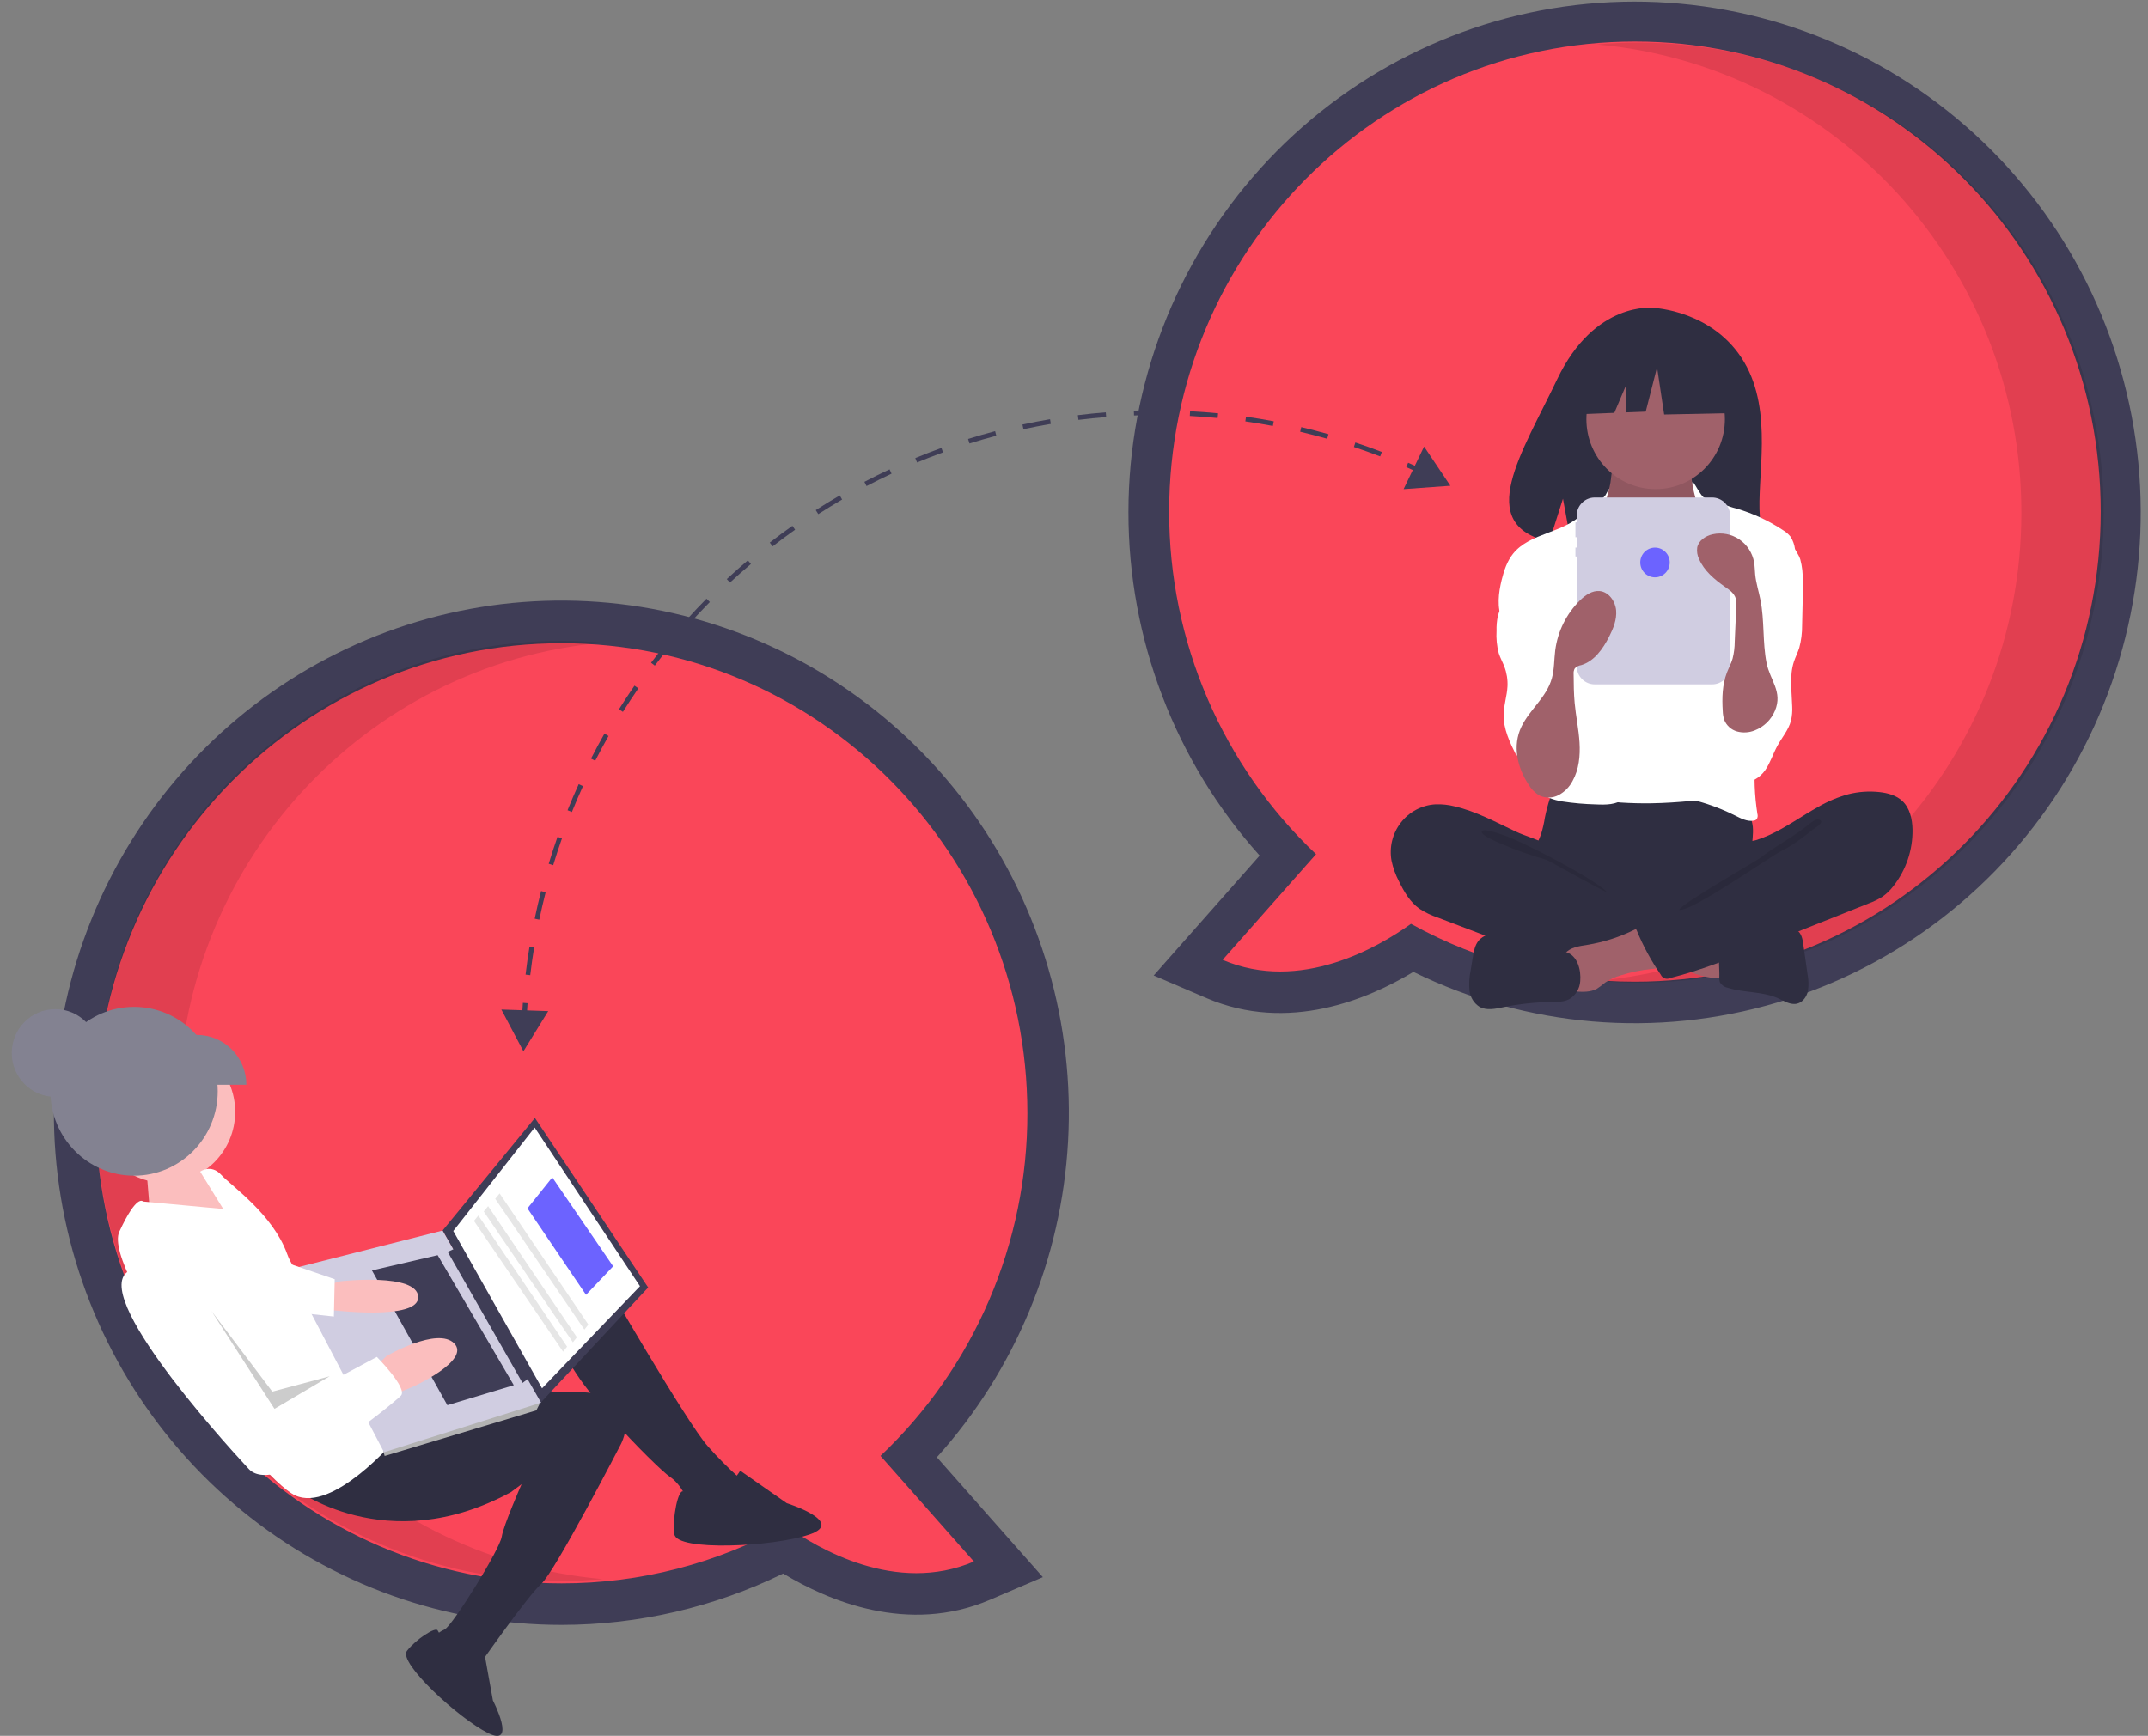 <svg width="120" height="97" viewBox="0 0 120 97" fill="none" xmlns="http://www.w3.org/2000/svg">
<rect x="0" y="0" width="120" height="97" fill="#808080" stroke="none"/>
<g clip-path="url(#clip0)">
<path d="M78.96 54.308C76.449 55.828 71.977 57.732 67.406 55.775L64.452 54.51L70.372 47.81C65.648 42.551 63.034 35.704 63.041 28.605C63.048 21.506 65.676 14.664 70.411 9.415C75.147 4.166 81.649 0.887 88.651 0.217C95.652 -0.452 102.649 1.536 108.277 5.794C113.904 10.052 117.757 16.274 119.085 23.246C120.412 30.218 119.119 37.438 115.456 43.499C111.794 49.56 106.026 54.025 99.277 56.024C92.529 58.022 85.285 57.411 78.96 54.308V54.308ZM67.616 28.589C67.603 31.861 68.261 35.102 69.548 38.105C70.836 41.108 72.725 43.81 75.097 46.041L76.73 47.59L73.005 51.806C74.945 51.409 76.636 50.349 77.493 49.733L78.669 48.889L79.933 49.59C83.43 51.523 87.351 52.535 91.337 52.535C104.417 52.535 115.058 41.793 115.058 28.589C115.058 15.385 104.417 4.643 91.337 4.643C78.257 4.643 67.616 15.385 67.616 28.589V28.589Z" fill="#3F3D56"/>
<path d="M65.316 28.588C65.316 14.081 76.966 2.32 91.337 2.32C105.708 2.32 117.358 14.081 117.358 28.588C117.358 43.095 105.708 54.856 91.337 54.856C86.963 54.862 82.659 53.751 78.826 51.624C77.027 52.916 72.639 55.493 68.304 53.637L73.522 47.732C70.929 45.279 68.862 42.314 67.45 39.02C66.038 35.727 65.312 32.176 65.316 28.588Z" fill="#FA4659"/>
<path opacity="0.1" d="M112.925 28.647C112.925 14.922 102.497 3.658 89.204 2.482C89.962 2.415 90.729 2.379 91.504 2.379C105.875 2.379 117.525 14.139 117.525 28.647C117.525 43.154 105.875 54.914 91.504 54.914C90.73 54.914 89.964 54.878 89.208 54.811C102.499 53.633 112.925 42.37 112.925 28.647Z" fill="black"/>
<path d="M31.375 90.8C24.873 90.803 18.567 88.55 13.515 84.419C8.463 80.287 4.971 74.528 3.625 68.107C2.278 61.686 3.159 54.993 6.12 49.149C9.08 43.306 13.94 38.667 19.886 36.01C25.831 33.353 32.5 32.84 38.776 34.557C45.051 36.273 50.552 40.115 54.355 45.438C58.159 50.762 60.034 57.243 59.667 63.796C59.3 70.349 56.713 76.576 52.339 81.432L58.26 88.132L55.305 89.397C50.735 91.354 46.262 89.45 43.752 87.93C39.894 89.818 35.662 90.799 31.375 90.8ZM31.375 38.265C18.295 38.265 7.653 49.007 7.653 62.211C7.653 75.415 18.295 86.157 31.375 86.157C35.36 86.157 39.282 85.145 42.778 83.212L44.043 82.511L45.219 83.356C46.076 83.971 47.766 85.031 49.707 85.428L45.981 81.212L47.614 79.663C49.986 77.433 51.876 74.73 53.163 71.727C54.451 68.723 55.109 65.483 55.096 62.211C55.096 49.007 44.455 38.265 31.375 38.265Z" fill="#3F3D56"/>
<path d="M57.395 62.211C57.395 47.704 45.745 35.943 31.374 35.943C17.003 35.943 5.353 47.704 5.353 62.211C5.353 76.718 17.003 88.479 31.374 88.479C35.748 88.485 40.052 87.374 43.886 85.248C45.684 86.54 50.072 89.116 54.407 87.26L49.189 81.355C51.783 78.902 53.85 75.937 55.261 72.644C56.673 69.35 57.4 65.799 57.395 62.211Z" fill="#FA4659"/>
<path opacity="0.1" d="M9.953 62.078C9.953 48.353 20.381 37.089 33.674 35.914C32.916 35.847 32.15 35.81 31.374 35.81C17.003 35.81 5.353 47.571 5.353 62.078C5.353 76.586 17.003 88.346 31.374 88.346C32.148 88.346 32.914 88.309 33.671 88.242C20.379 87.065 9.953 75.802 9.953 62.078Z" fill="black"/>
<path d="M97.445 20.244C95.743 17.34 92.375 17.204 92.375 17.204C92.375 17.204 89.093 16.781 86.987 21.203C85.025 25.326 82.316 29.306 86.551 30.271L87.316 27.868L87.79 30.45C88.393 30.494 88.998 30.504 89.602 30.481C94.137 30.334 98.456 30.525 98.317 28.882C98.132 26.698 99.084 23.038 97.445 20.244Z" fill="#2F2E41"/>
<path d="M86.309 45.674C86.259 45.994 86.187 46.309 86.092 46.618C85.986 46.92 85.821 47.2 85.724 47.506C85.413 48.48 85.844 49.565 86.531 50.317C87.127 50.966 87.897 51.428 88.747 51.645C89.373 51.781 90.011 51.848 90.651 51.847C92.421 51.908 94.237 51.962 95.914 51.388C96.443 51.202 96.955 50.967 97.442 50.687C97.596 50.613 97.732 50.505 97.839 50.371C97.951 50.176 98.001 49.95 97.982 49.725C97.978 48.967 97.826 48.214 97.862 47.457C97.882 47.038 97.96 46.619 97.922 46.202C97.869 45.727 97.672 45.281 97.358 44.924C97.044 44.567 96.629 44.316 96.168 44.207C95.693 44.103 95.199 44.16 94.715 44.207C93.458 44.329 92.195 44.386 90.932 44.377C89.642 44.369 88.359 44.17 87.075 44.149C86.695 44.143 86.703 44.261 86.582 44.633C86.471 44.974 86.38 45.322 86.309 45.674Z" fill="#2F2E41"/>
<path d="M89.972 26.973C89.91 27.301 89.843 27.641 89.647 27.91C89.423 28.22 89.057 28.397 88.815 28.694C88.452 29.14 88.431 29.768 88.43 30.346C88.428 30.879 88.439 31.447 88.733 31.889C88.942 32.163 89.202 32.394 89.498 32.57C90.601 33.32 91.793 34.084 93.123 34.108C93.674 34.119 94.264 33.975 94.627 33.556C94.784 33.359 94.907 33.138 94.991 32.9C95.331 32.054 95.537 31.159 95.602 30.248C95.651 29.82 95.611 29.387 95.486 28.975C95.324 28.52 94.998 28.146 94.782 27.715C94.526 27.202 94.433 26.623 94.514 26.055C94.525 26.015 94.522 25.973 94.505 25.935C94.487 25.915 94.465 25.899 94.44 25.889C94.415 25.878 94.388 25.874 94.362 25.876L91.725 25.685C91.48 25.672 91.235 25.644 90.993 25.6C90.851 25.571 90.475 25.367 90.34 25.421C90.089 25.521 90.023 26.701 89.972 26.973Z" fill="#A0616A"/>
<path opacity="0.1" d="M89.972 27.057C89.91 27.385 89.843 27.725 89.647 27.994C89.423 28.304 89.057 28.481 88.815 28.778C88.452 29.224 88.431 29.852 88.43 30.43C88.428 30.963 88.439 31.531 88.733 31.973C88.942 32.247 89.202 32.478 89.498 32.654C90.601 33.404 91.793 34.168 93.123 34.193C93.674 34.203 94.264 34.059 94.627 33.64C94.784 33.443 94.907 33.222 94.991 32.984C95.331 32.138 95.537 31.243 95.602 30.332C95.651 29.904 95.611 29.471 95.486 29.059C95.324 28.604 94.998 28.23 94.782 27.799C94.526 27.286 94.433 26.707 94.514 26.139C94.525 26.099 94.522 26.056 94.505 26.019C94.487 25.998 94.465 25.983 94.44 25.973C94.415 25.962 94.388 25.958 94.362 25.96L91.725 25.768C91.48 25.756 91.235 25.728 90.993 25.684C90.851 25.655 90.475 25.451 90.34 25.505C90.089 25.605 90.023 26.785 89.972 27.057Z" fill="black"/>
<path d="M92.493 27.332C94.63 27.332 96.362 25.583 96.362 23.427C96.362 21.27 94.63 19.521 92.493 19.521C90.357 19.521 88.625 21.27 88.625 23.427C88.625 25.583 90.357 27.332 92.493 27.332Z" fill="#A0616A"/>
<path d="M90.514 32.171C90.705 32.395 90.936 32.581 91.194 32.719C91.463 32.832 91.752 32.887 92.043 32.883C92.74 32.903 93.496 32.773 93.981 32.267C94.606 31.615 94.586 30.563 95.076 29.802C95.115 29.733 95.169 29.673 95.234 29.627C95.316 29.582 95.409 29.561 95.502 29.565C96.121 29.559 96.661 29.965 97.147 30.351C97.376 30.51 97.573 30.712 97.726 30.946C97.823 31.136 97.888 31.339 97.922 31.55C98.163 32.74 98.241 33.957 98.319 35.169C98.362 35.839 98.405 36.509 98.401 37.18C98.391 39.39 97.882 41.564 97.376 43.715C97.311 43.992 97.221 44.302 96.972 44.434C96.861 44.485 96.741 44.514 96.619 44.521C95.169 44.693 93.717 44.865 92.257 44.888C91.688 44.897 91.118 44.883 90.549 44.846C90.451 44.845 90.354 44.828 90.261 44.795C90.136 44.735 90.028 44.642 89.948 44.527C89.158 43.522 89.112 42.134 89.117 40.852C89.129 37.717 89.24 34.585 89.45 31.456C89.467 31.198 89.471 30.884 89.286 30.68C89.645 31.218 90.057 31.717 90.514 32.171Z" fill="white"/>
<path d="M89.695 27.663C89.564 27.902 88.601 28.495 88.415 28.693C87.376 29.799 85.479 29.757 84.529 30.941C84.195 31.358 84.021 31.881 83.893 32.402C83.713 33.138 83.616 33.941 83.919 34.635C84.21 35.303 84.823 35.764 85.239 36.361C85.697 37.016 85.902 37.811 86.099 38.587C86.244 39.16 86.391 39.748 86.334 40.336C86.27 41.006 85.949 41.619 85.76 42.264C85.57 42.908 85.537 43.676 85.975 44.183C86.297 44.556 86.802 44.703 87.285 44.786C87.903 44.88 88.526 44.935 89.151 44.95C89.702 44.975 90.31 44.98 90.734 44.623C91.069 44.341 91.215 43.884 91.233 43.444C91.252 43.005 91.162 42.57 91.105 42.133C91.046 41.681 91.023 41.225 91.004 40.77C90.92 38.726 90.908 36.681 90.97 34.634C91.001 34.209 90.98 33.782 90.908 33.361C90.79 32.814 90.497 32.325 90.252 31.822C89.763 30.874 89.542 29.809 89.612 28.744C89.686 27.648 90.16 26.814 89.695 27.663Z" fill="white"/>
<path d="M95.127 27.747C95.326 27.953 96.002 28.021 96.255 28.154C96.494 28.265 96.742 28.352 96.997 28.413C97.921 28.682 98.799 29.089 99.603 29.621C99.77 29.72 99.918 29.848 100.039 30.001C100.166 30.21 100.248 30.444 100.28 30.688C100.404 31.308 100.528 31.935 100.501 32.567C100.471 33.237 100.271 33.887 100.072 34.528L99.331 36.921C98.777 38.708 98.22 40.512 98.064 42.378C97.978 43.412 98.016 44.452 98.178 45.477C98.194 45.527 98.198 45.579 98.192 45.631C98.185 45.683 98.168 45.733 98.141 45.777C98.092 45.826 98.028 45.856 97.959 45.861C97.601 45.918 97.255 45.734 96.93 45.571C95.939 45.073 94.881 44.723 93.79 44.533C94.216 43.911 94.545 43.227 94.765 42.504C94.89 42.044 94.989 41.578 95.06 41.108L95.405 39.093C95.546 38.357 95.644 37.613 95.701 36.865C95.727 36.585 95.711 36.302 95.653 36.026C95.574 35.764 95.468 35.51 95.338 35.269C94.769 34.075 94.502 32.713 94.726 31.407C94.824 30.836 95.014 30.264 94.935 29.69C94.859 29.138 94.938 28.709 94.798 28.162C94.222 25.919 94.753 27.358 95.127 27.747Z" fill="white"/>
<path d="M84.519 32.83C84.26 33.373 83.827 33.836 83.679 34.42C83.622 34.693 83.597 34.972 83.606 35.251C83.58 35.671 83.622 36.093 83.728 36.5C83.81 36.758 83.944 36.995 84.041 37.248C84.175 37.601 84.235 37.978 84.217 38.355C84.191 38.879 84.015 39.386 84.001 39.91C83.979 40.733 84.356 41.507 84.725 42.242C84.817 42.011 84.959 41.802 85.14 41.632C85.32 41.461 85.536 41.333 85.771 41.255C86.006 41.177 86.255 41.152 86.501 41.182C86.747 41.211 86.983 41.295 87.194 41.426C87.278 41.322 87.318 41.188 87.305 41.054C87.332 40.099 87.358 39.143 87.383 38.188C87.423 36.711 87.461 35.214 87.125 33.775C86.973 33.126 86.736 32.479 86.302 31.975C86.074 31.71 85.299 31.011 84.924 31.308C84.756 31.442 84.795 31.806 84.769 31.99C84.728 32.281 84.644 32.564 84.519 32.83Z" fill="white"/>
<path d="M100.576 31.265C100.681 31.656 100.725 32.062 100.709 32.467C100.714 33.292 100.703 34.118 100.676 34.944C100.68 35.367 100.627 35.789 100.517 36.198C100.433 36.463 100.304 36.713 100.217 36.977C99.958 37.771 100.1 38.632 100.122 39.468C100.138 39.738 100.115 40.009 100.054 40.273C99.918 40.791 99.55 41.209 99.294 41.679C99.05 42.124 98.903 42.624 98.612 43.04C98.321 43.456 97.818 43.785 97.329 43.657C96.96 43.561 96.697 43.23 96.515 42.891C96.118 42.145 95.983 41.286 96.13 40.452C96.312 39.438 96.902 38.539 97.115 37.531C97.407 36.147 96.963 34.718 96.977 33.303C96.971 33.081 97 32.86 97.065 32.648C97.176 32.325 97.416 32.067 97.638 31.807C97.914 31.483 98.171 31.143 98.407 30.788C98.566 30.549 98.781 29.935 99.062 29.884C99.69 29.77 100.421 30.775 100.576 31.265Z" fill="white"/>
<path d="M81.263 45.06C80.916 44.972 80.558 44.933 80.201 44.946C79.825 44.967 79.458 45.068 79.124 45.243C78.79 45.419 78.497 45.663 78.265 45.962C78.032 46.26 77.865 46.605 77.774 46.974C77.683 47.343 77.672 47.727 77.74 48.1C77.826 48.505 77.968 48.896 78.161 49.261C78.442 49.839 78.78 50.414 79.302 50.784C79.616 50.987 79.954 51.15 80.309 51.268L83.055 52.312C83.459 52.466 83.863 52.62 84.271 52.762C86.321 53.477 88.459 53.906 90.624 54.037C91.282 54.099 91.947 54.065 92.596 53.936C92.753 53.916 92.897 53.837 93 53.716C93.052 53.624 93.083 53.521 93.09 53.415L93.259 52.221C93.297 52.054 93.292 51.881 93.245 51.717C93.167 51.516 92.973 51.39 92.788 51.283C90.983 50.236 88.874 49.658 87.355 48.221C86.997 47.883 86.697 47.347 86.263 47.117C85.77 46.857 85.189 46.708 84.68 46.468C83.566 45.943 82.47 45.34 81.263 45.06Z" fill="#2F2E41"/>
<path opacity="0.1" d="M84.005 46.671C84.976 46.978 89.075 49.105 89.777 49.848C89.683 49.883 86.488 48.075 86.392 48.046C85.513 47.802 84.653 47.496 83.817 47.13C83.65 47.052 82.735 46.687 82.777 46.475C82.823 46.235 83.833 46.616 84.005 46.671Z" fill="black"/>
<path d="M96.116 54.656C96.171 54.66 96.226 54.644 96.27 54.611C96.29 54.585 96.304 54.557 96.312 54.526C96.32 54.495 96.322 54.463 96.318 54.432L96.314 52.805C95.85 52.582 95.332 52.51 94.823 52.441L92.448 52.121C92.503 52.129 92.077 53.154 92.142 53.29C92.257 53.532 93.137 53.745 93.385 53.859C94.248 54.255 95.145 54.69 96.116 54.656Z" fill="#A0616A"/>
<path d="M88.666 52.8C88.218 52.872 87.718 52.935 87.427 53.288C87.059 53.734 87.216 54.4 87.391 54.954C87.402 55.025 87.427 55.094 87.464 55.155C87.502 55.217 87.551 55.27 87.609 55.312C87.668 55.355 87.733 55.384 87.803 55.4C87.873 55.416 87.945 55.417 88.016 55.405C88.425 55.431 88.86 55.451 89.217 55.249C89.379 55.141 89.535 55.024 89.684 54.899C89.947 54.722 90.237 54.588 90.542 54.503C91.102 54.325 91.679 54.205 92.264 54.145C92.494 54.134 92.722 54.093 92.942 54.024C93.052 53.988 93.152 53.927 93.235 53.846C93.318 53.765 93.381 53.665 93.42 53.556C93.503 53.26 93.332 52.958 93.169 52.699C92.981 52.359 92.737 52.055 92.447 51.798C92.004 51.451 91.786 51.717 91.34 51.939C90.496 52.36 89.595 52.65 88.666 52.8Z" fill="#A0616A"/>
<path d="M87.495 53.208L84.648 52.359C84.306 52.239 83.95 52.169 83.589 52.151C83.408 52.144 83.228 52.175 83.06 52.244C82.892 52.312 82.741 52.416 82.616 52.549C82.395 52.81 82.332 53.168 82.277 53.507L82.159 54.232C82.081 54.598 82.058 54.973 82.093 55.346C82.112 55.532 82.173 55.712 82.271 55.871C82.369 56.03 82.501 56.164 82.659 56.263C83.053 56.48 83.535 56.374 83.975 56.284C84.863 56.1 85.766 56.003 86.673 55.992C87.013 55.987 87.371 55.992 87.672 55.831C87.847 55.726 87.993 55.58 88.1 55.405C88.206 55.23 88.268 55.032 88.281 54.827C88.337 54.208 88.132 53.398 87.495 53.208Z" fill="#2F2E41"/>
<path d="M97.235 52.467C97.604 52.402 97.93 52.19 98.283 52.065C98.781 51.889 99.32 51.889 99.848 51.891C100.042 51.873 100.237 51.912 100.409 52.004C100.641 52.16 100.701 52.473 100.74 52.752L100.978 54.434C101.042 54.748 101.049 55.071 100.998 55.387C100.928 55.699 100.717 56 100.411 56.08C100.039 56.178 99.674 55.938 99.322 55.78C98.444 55.386 97.423 55.487 96.507 55.192C96.419 55.175 96.336 55.138 96.264 55.086C96.191 55.033 96.13 54.966 96.085 54.888C96.054 54.795 96.043 54.696 96.052 54.597C96.068 54.056 95.955 53.318 96.117 52.801C96.261 52.336 96.823 52.467 97.235 52.467Z" fill="#2F2E41"/>
<path d="M103.259 44.382C103.828 44.238 104.418 44.198 105.001 44.262C105.466 44.314 105.946 44.445 106.286 44.77C106.7 45.166 106.832 45.778 106.844 46.354C106.862 47.499 106.485 48.616 105.778 49.513C105.606 49.74 105.4 49.94 105.169 50.105C104.92 50.262 104.654 50.392 104.377 50.49L98.226 52.94C96.608 53.584 94.984 54.23 93.297 54.655C93.25 54.677 93.2 54.69 93.149 54.693C93.098 54.695 93.047 54.688 92.999 54.67C92.95 54.652 92.906 54.625 92.869 54.59C92.831 54.555 92.801 54.513 92.78 54.465C92.241 53.688 91.789 52.853 91.431 51.976C91.415 51.955 91.403 51.931 91.397 51.904C91.392 51.878 91.393 51.85 91.4 51.825C91.407 51.799 91.421 51.775 91.439 51.755C91.457 51.736 91.48 51.721 91.505 51.712L95.855 49.188C96.174 49.02 96.472 48.813 96.741 48.572C96.929 48.389 97.083 48.172 97.195 47.934C97.286 47.743 97.294 47.295 97.409 47.154C97.522 47.017 97.908 47.005 98.086 46.951C98.337 46.874 98.583 46.78 98.823 46.67C99.796 46.231 100.662 45.592 101.595 45.078C102.119 44.776 102.678 44.542 103.259 44.382Z" fill="#2F2E41"/>
<path opacity="0.1" d="M100.793 46.268C100.046 46.835 99.078 47.356 98.337 47.937C98.084 48.136 93.87 50.528 93.81 50.845C94.501 50.963 98.904 47.854 99.534 47.544C100.163 47.233 100.722 46.796 101.275 46.362C101.416 46.251 102.014 45.918 101.609 45.795C101.381 45.725 100.961 46.155 100.793 46.268Z" fill="black"/>
<path d="M95.65 27.801H89.089C88.823 27.801 88.567 27.908 88.379 28.098C88.19 28.288 88.084 28.546 88.084 28.815V29.187H88.013V30.018H88.084V30.599H88.013V31.098H88.084V37.229C88.084 37.498 88.19 37.756 88.379 37.946C88.567 38.136 88.823 38.243 89.089 38.243H95.65C95.917 38.243 96.172 38.136 96.361 37.946C96.549 37.756 96.655 37.498 96.655 37.229V28.815C96.655 28.546 96.549 28.288 96.361 28.098C96.172 27.908 95.917 27.801 95.65 27.801Z" fill="#D0CDE1"/>
<path d="M96.693 19.963L93.365 18.203L88.77 18.923L87.819 23.162L90.186 23.07L90.847 21.513V23.044L91.939 23.002L92.573 20.523L92.969 23.162L96.852 23.082L96.693 19.963Z" fill="#2F2E41"/>
<path d="M85.39 43.834C85.54 44.092 85.754 44.307 86.011 44.457C86.179 44.535 86.363 44.573 86.548 44.568C86.733 44.563 86.915 44.515 87.079 44.428C87.406 44.251 87.675 43.98 87.849 43.648C88.211 43.004 88.286 42.232 88.241 41.493C88.196 40.753 88.039 40.025 87.97 39.288C87.92 38.752 87.916 38.212 87.912 37.674C87.899 37.56 87.923 37.446 87.979 37.347C88.076 37.25 88.201 37.187 88.335 37.167C89.065 36.948 89.55 36.258 89.897 35.574C90.129 35.117 90.331 34.618 90.286 34.106C90.241 33.595 89.877 33.08 89.372 33.028C88.955 32.985 88.57 33.252 88.269 33.547C87.51 34.295 87.022 35.279 86.884 36.34C86.818 36.86 86.837 37.394 86.697 37.899C86.398 38.977 85.462 39.637 84.996 40.607C84.482 41.675 84.766 42.888 85.39 43.834Z" fill="#A0616A"/>
<path d="M99.159 39.717C99.053 39.967 98.898 40.193 98.704 40.382C98.51 40.57 98.28 40.717 98.028 40.815C97.716 40.941 97.371 40.963 97.045 40.875C96.883 40.83 96.734 40.748 96.609 40.635C96.484 40.522 96.387 40.382 96.324 40.225C96.275 40.067 96.247 39.902 96.243 39.736C96.196 39.01 96.215 38.261 96.476 37.582C96.577 37.32 96.713 37.072 96.792 36.803C96.871 36.492 96.911 36.173 96.912 35.852L96.998 33.869C97.012 33.725 97.002 33.58 96.968 33.44C96.883 33.153 96.617 32.966 96.373 32.795C95.785 32.382 95.203 31.9 94.918 31.236C94.82 31.036 94.785 30.811 94.817 30.59C94.898 30.196 95.291 29.941 95.68 29.855C95.935 29.799 96.198 29.796 96.454 29.845C96.71 29.894 96.953 29.995 97.17 30.142C97.386 30.289 97.57 30.478 97.712 30.699C97.854 30.919 97.95 31.167 97.995 31.426C98.033 31.65 98.033 31.878 98.055 32.104C98.103 32.584 98.254 33.045 98.348 33.518C98.58 34.681 98.46 35.883 98.69 37.046C98.882 38.019 99.606 38.653 99.159 39.717Z" fill="#A0616A"/>
<path d="M92.458 32.261C92.912 32.261 93.281 31.889 93.281 31.43C93.281 30.972 92.912 30.6 92.458 30.6C92.003 30.6 91.635 30.972 91.635 31.43C91.635 31.889 92.003 32.261 92.458 32.261Z" fill="#6C63FF"/>
<path d="M3.086 61.293C4.427 61.293 5.514 60.195 5.514 58.842C5.514 57.488 4.427 56.391 3.086 56.391C1.745 56.391 0.658 57.488 0.658 58.842C0.658 60.195 1.745 61.293 3.086 61.293Z" fill="#838291"/>
<path d="M11.887 66.118L10.664 64.918L8.208 65.688L8.444 68.558L13.494 68.322L11.942 66.194L11.887 66.118Z" fill="#FBBEBE"/>
<path d="M9.212 66.093C11.38 66.093 13.138 64.319 13.138 62.131C13.138 59.942 11.38 58.168 9.212 58.168C7.044 58.168 5.287 59.942 5.287 62.131C5.287 64.319 7.044 66.093 9.212 66.093Z" fill="#FBBEBE"/>
<path d="M33.581 71.205C33.581 71.205 38.404 79.571 39.552 80.827C40.097 81.445 40.679 82.03 41.293 82.579C41.293 82.579 40.753 84.386 39.894 84.321C39.404 84.291 38.924 84.172 38.477 83.969C38.477 83.969 38.093 82.965 37.424 82.525C36.755 82.085 31.289 76.656 31.417 74.922C31.545 73.187 33.581 71.205 33.581 71.205Z" fill="#2F2E41"/>
<path d="M16.407 83.142C16.407 83.142 21.549 87.171 28.537 83.385L29.139 82.938C29.139 82.938 28.123 85.246 28.029 85.872C27.919 86.597 25.273 90.847 24.842 91.051C24.41 91.254 24.315 91.442 24.315 91.442L26.147 93.478L26.825 92.975C26.825 92.975 29.466 89.197 30.239 88.505C31.012 87.814 34.693 80.687 34.693 80.687C34.693 80.687 36.1 78.001 32.588 77.799C29.075 77.597 27.459 78.564 27.459 78.564L21.225 79.563L16.407 83.142Z" fill="#2F2E41"/>
<path d="M41.353 82.182L43.953 83.998C43.953 83.998 47.271 85.047 45.227 85.746C43.184 86.444 37.798 86.697 37.675 85.733C37.553 84.77 37.888 83.253 38.157 83.336C38.425 83.419 40.29 83.908 41.353 82.182Z" fill="#2F2E41"/>
<path d="M27.055 92.351L27.536 95.02C27.536 95.02 28.905 97.662 27.262 96.843C25.618 96.022 22.232 92.908 22.732 92.255C23.232 91.602 24.336 90.894 24.448 91.107C24.56 91.32 25.389 92.744 27.055 92.351Z" fill="#2F2E41"/>
<path d="M22.096 80.441C22.096 80.441 18.601 84.56 16.479 83.559C14.356 82.559 5.675 70.968 6.666 68.826C7.657 66.684 7.99 67.14 7.99 67.14L12.472 67.558L11.183 65.471C11.183 65.471 11.785 65.023 12.359 65.651C12.932 66.279 15.236 67.848 16.039 70.063C16.841 72.278 19.198 72.168 19.198 72.168L22.096 80.441Z" fill="white"/>
<path d="M36.211 71.945L30.152 78.438L24.724 68.764L29.884 62.471L36.211 71.945Z" fill="#3F3D56"/>
<path d="M35.753 71.874L30.281 77.579L25.322 68.788L29.87 63.008L35.753 71.874Z" fill="white"/>
<path d="M29.855 78.189L30.152 78.438L29.961 78.813L21.489 81.359L21.409 81.066L21.795 80.663L29.855 78.189Z" fill="#B3B3B3"/>
<path d="M30.227 78.381L21.454 81.15L16.106 70.949L24.724 68.764L30.227 78.381Z" fill="#D0CDE1"/>
<path d="M29.566 76.998L29.19 77.278L25.013 69.956L25.444 69.752L29.566 76.998Z" fill="#3F3D56"/>
<path d="M28.703 77.405L24.992 78.522L20.779 70.992L24.45 70.139L28.703 77.405Z" fill="#3F3D56"/>
<path d="M18.248 71.819L19.016 71.599C19.016 71.599 23.301 71.11 23.364 72.469C23.426 73.829 18.441 73.198 18.441 73.198L17.776 72.286L18.248 71.819Z" fill="#FBBEBE"/>
<path d="M22.006 77.929L23.076 77.486C23.076 77.486 26.304 76.025 25.378 75.073C24.452 74.121 21.596 75.774 21.596 75.774L21.049 76.297L22.006 77.929Z" fill="#FBBEBE"/>
<path d="M21.053 75.825C21.053 75.825 22.794 77.578 22.398 77.989C22.002 78.4 15.504 83.813 13.893 82.082C12.283 80.35 4.435 71.654 7.489 70.908C10.542 70.162 11.349 71.906 11.349 71.906L15.38 78.868L21.053 75.825Z" fill="white"/>
<path d="M15.839 70.504L18.699 71.483L18.652 73.568L15.627 73.238L15.839 70.504Z" fill="white"/>
<path opacity="0.2" d="M18.417 76.906L15.335 78.727L11.813 73.26L15.213 77.763L18.417 76.906Z" fill="black"/>
<path d="M7.489 65.698C10.07 65.698 12.163 63.586 12.163 60.981C12.163 58.376 10.07 56.264 7.489 56.264C4.909 56.264 2.816 58.376 2.816 60.981C2.816 63.586 4.909 65.698 7.489 65.698Z" fill="#838291"/>
<path d="M32.739 72.356L29.467 67.524L30.854 65.791L34.254 70.762L32.739 72.356Z" fill="#6C63FF"/>
<path d="M32.647 74.3L27.666 66.989L27.911 66.689L32.869 74.017L32.647 74.3Z" fill="#E6E6E6"/>
<path d="M32.005 75.011L27.024 67.7L27.269 67.4L32.228 74.728L32.005 75.011Z" fill="#E6E6E6"/>
<path d="M31.458 75.534L26.477 68.224L26.723 67.924L31.681 75.252L31.458 75.534Z" fill="#E6E6E6"/>
<path d="M9.559 57.832H11.005C11.736 57.832 12.438 58.126 12.956 58.648C13.473 59.17 13.764 59.879 13.764 60.618H9.559V57.832Z" fill="#838291"/>
<path d="M29.472 56.059L29.21 56.039C29.2 56.177 29.192 56.315 29.184 56.453L28.008 56.413L29.241 58.747L30.627 56.502L29.447 56.462C29.455 56.328 29.462 56.193 29.472 56.059Z" fill="#3F3D56"/>
<path d="M36.372 37.033L36.581 37.195C36.894 36.78 37.221 36.367 37.553 35.965L37.352 35.795C37.017 36.199 36.687 36.616 36.372 37.033Z" fill="#3F3D56"/>
<path d="M38.385 34.602L38.579 34.78C38.928 34.395 39.29 34.012 39.655 33.642L39.469 33.455C39.101 33.827 38.736 34.213 38.385 34.602Z" fill="#3F3D56"/>
<path d="M40.602 32.358L40.779 32.553C41.161 32.2 41.554 31.851 41.95 31.516L41.781 31.312C41.382 31.65 40.986 32.002 40.602 32.358Z" fill="#3F3D56"/>
<path d="M34.578 39.636L34.8 39.778C35.076 39.337 35.366 38.895 35.662 38.466L35.446 38.315C35.148 38.747 34.856 39.192 34.578 39.636Z" fill="#3F3D56"/>
<path d="M43.004 30.319L43.164 30.53C43.574 30.212 43.997 29.899 44.419 29.6L44.269 29.383C43.843 29.684 43.417 29.999 43.004 30.319Z" fill="#3F3D56"/>
<path d="M33.018 42.391L33.252 42.512C33.489 42.047 33.739 41.581 33.996 41.128L33.768 40.996C33.509 41.453 33.257 41.922 33.018 42.391Z" fill="#3F3D56"/>
<path d="M30.483 49.859L30.228 49.793C30.098 50.302 29.978 50.821 29.871 51.336L30.128 51.391C30.235 50.88 30.354 50.364 30.483 49.859Z" fill="#3F3D56"/>
<path d="M45.573 28.504L45.714 28.727C46.15 28.448 46.598 28.174 47.045 27.914L46.914 27.684C46.463 27.946 46.012 28.222 45.573 28.504Z" fill="#3F3D56"/>
<path d="M29.841 52.936L29.582 52.893C29.497 53.41 29.423 53.938 29.361 54.461L29.622 54.493C29.684 53.974 29.757 53.45 29.841 52.936Z" fill="#3F3D56"/>
<path d="M31.706 45.276L31.949 45.375C32.144 44.891 32.353 44.404 32.569 43.929L32.33 43.818C32.112 44.297 31.902 44.788 31.706 45.276Z" fill="#3F3D56"/>
<path d="M30.653 48.268L30.905 48.346C31.056 47.845 31.221 47.341 31.394 46.849L31.147 46.76C30.972 47.256 30.806 47.764 30.653 48.268Z" fill="#3F3D56"/>
<path d="M63.353 23.217C63.868 23.199 64.393 23.192 64.912 23.197L64.914 22.931C64.391 22.926 63.863 22.933 63.344 22.952L63.353 23.217Z" fill="#3F3D56"/>
<path d="M48.29 26.925L48.411 27.161C48.87 26.921 49.34 26.688 49.807 26.469L49.697 26.229C49.226 26.449 48.752 26.683 48.29 26.925Z" fill="#3F3D56"/>
<path d="M69.572 23.548C70.085 23.621 70.603 23.707 71.11 23.803L71.159 23.542C70.647 23.445 70.126 23.359 69.609 23.285L69.572 23.548Z" fill="#3F3D56"/>
<path d="M72.636 24.125C73.139 24.244 73.647 24.376 74.145 24.517L74.216 24.262C73.715 24.12 73.203 23.987 72.696 23.867L72.636 24.125Z" fill="#3F3D56"/>
<path d="M75.636 24.977C76.126 25.14 76.621 25.317 77.105 25.503L77.198 25.255C76.71 25.068 76.213 24.889 75.718 24.725L75.636 24.977Z" fill="#3F3D56"/>
<path d="M66.47 23.244C66.987 23.271 67.51 23.31 68.024 23.36L68.05 23.096C67.532 23.046 67.005 23.006 66.484 22.979L66.47 23.244Z" fill="#3F3D56"/>
<path d="M60.215 23.2L60.247 23.463C60.759 23.4 61.281 23.346 61.797 23.306L61.776 23.041C61.256 23.082 60.731 23.136 60.215 23.2Z" fill="#3F3D56"/>
<path d="M54.083 24.527L54.161 24.78C54.655 24.626 55.159 24.48 55.659 24.348L55.593 24.092C55.089 24.225 54.581 24.371 54.083 24.527Z" fill="#3F3D56"/>
<path d="M51.133 25.597L51.233 25.842C51.71 25.644 52.199 25.455 52.683 25.279L52.594 25.029C52.106 25.206 51.614 25.397 51.133 25.597Z" fill="#3F3D56"/>
<path d="M57.12 23.723L57.175 23.983C57.68 23.874 58.195 23.774 58.705 23.688L58.662 23.426C58.147 23.513 57.629 23.613 57.12 23.723Z" fill="#3F3D56"/>
<path d="M81.026 27.144L79.558 24.953L79.041 26.026C78.916 25.97 78.792 25.912 78.667 25.858L78.562 26.101C78.684 26.155 78.805 26.21 78.926 26.265L78.412 27.333L81.026 27.144Z" fill="#3F3D56"/>
</g>
<defs>
<clipPath id="clip0">
<rect x="0.658" width="119" height="97" fill="white"/>
</clipPath>
</defs>
</svg>
